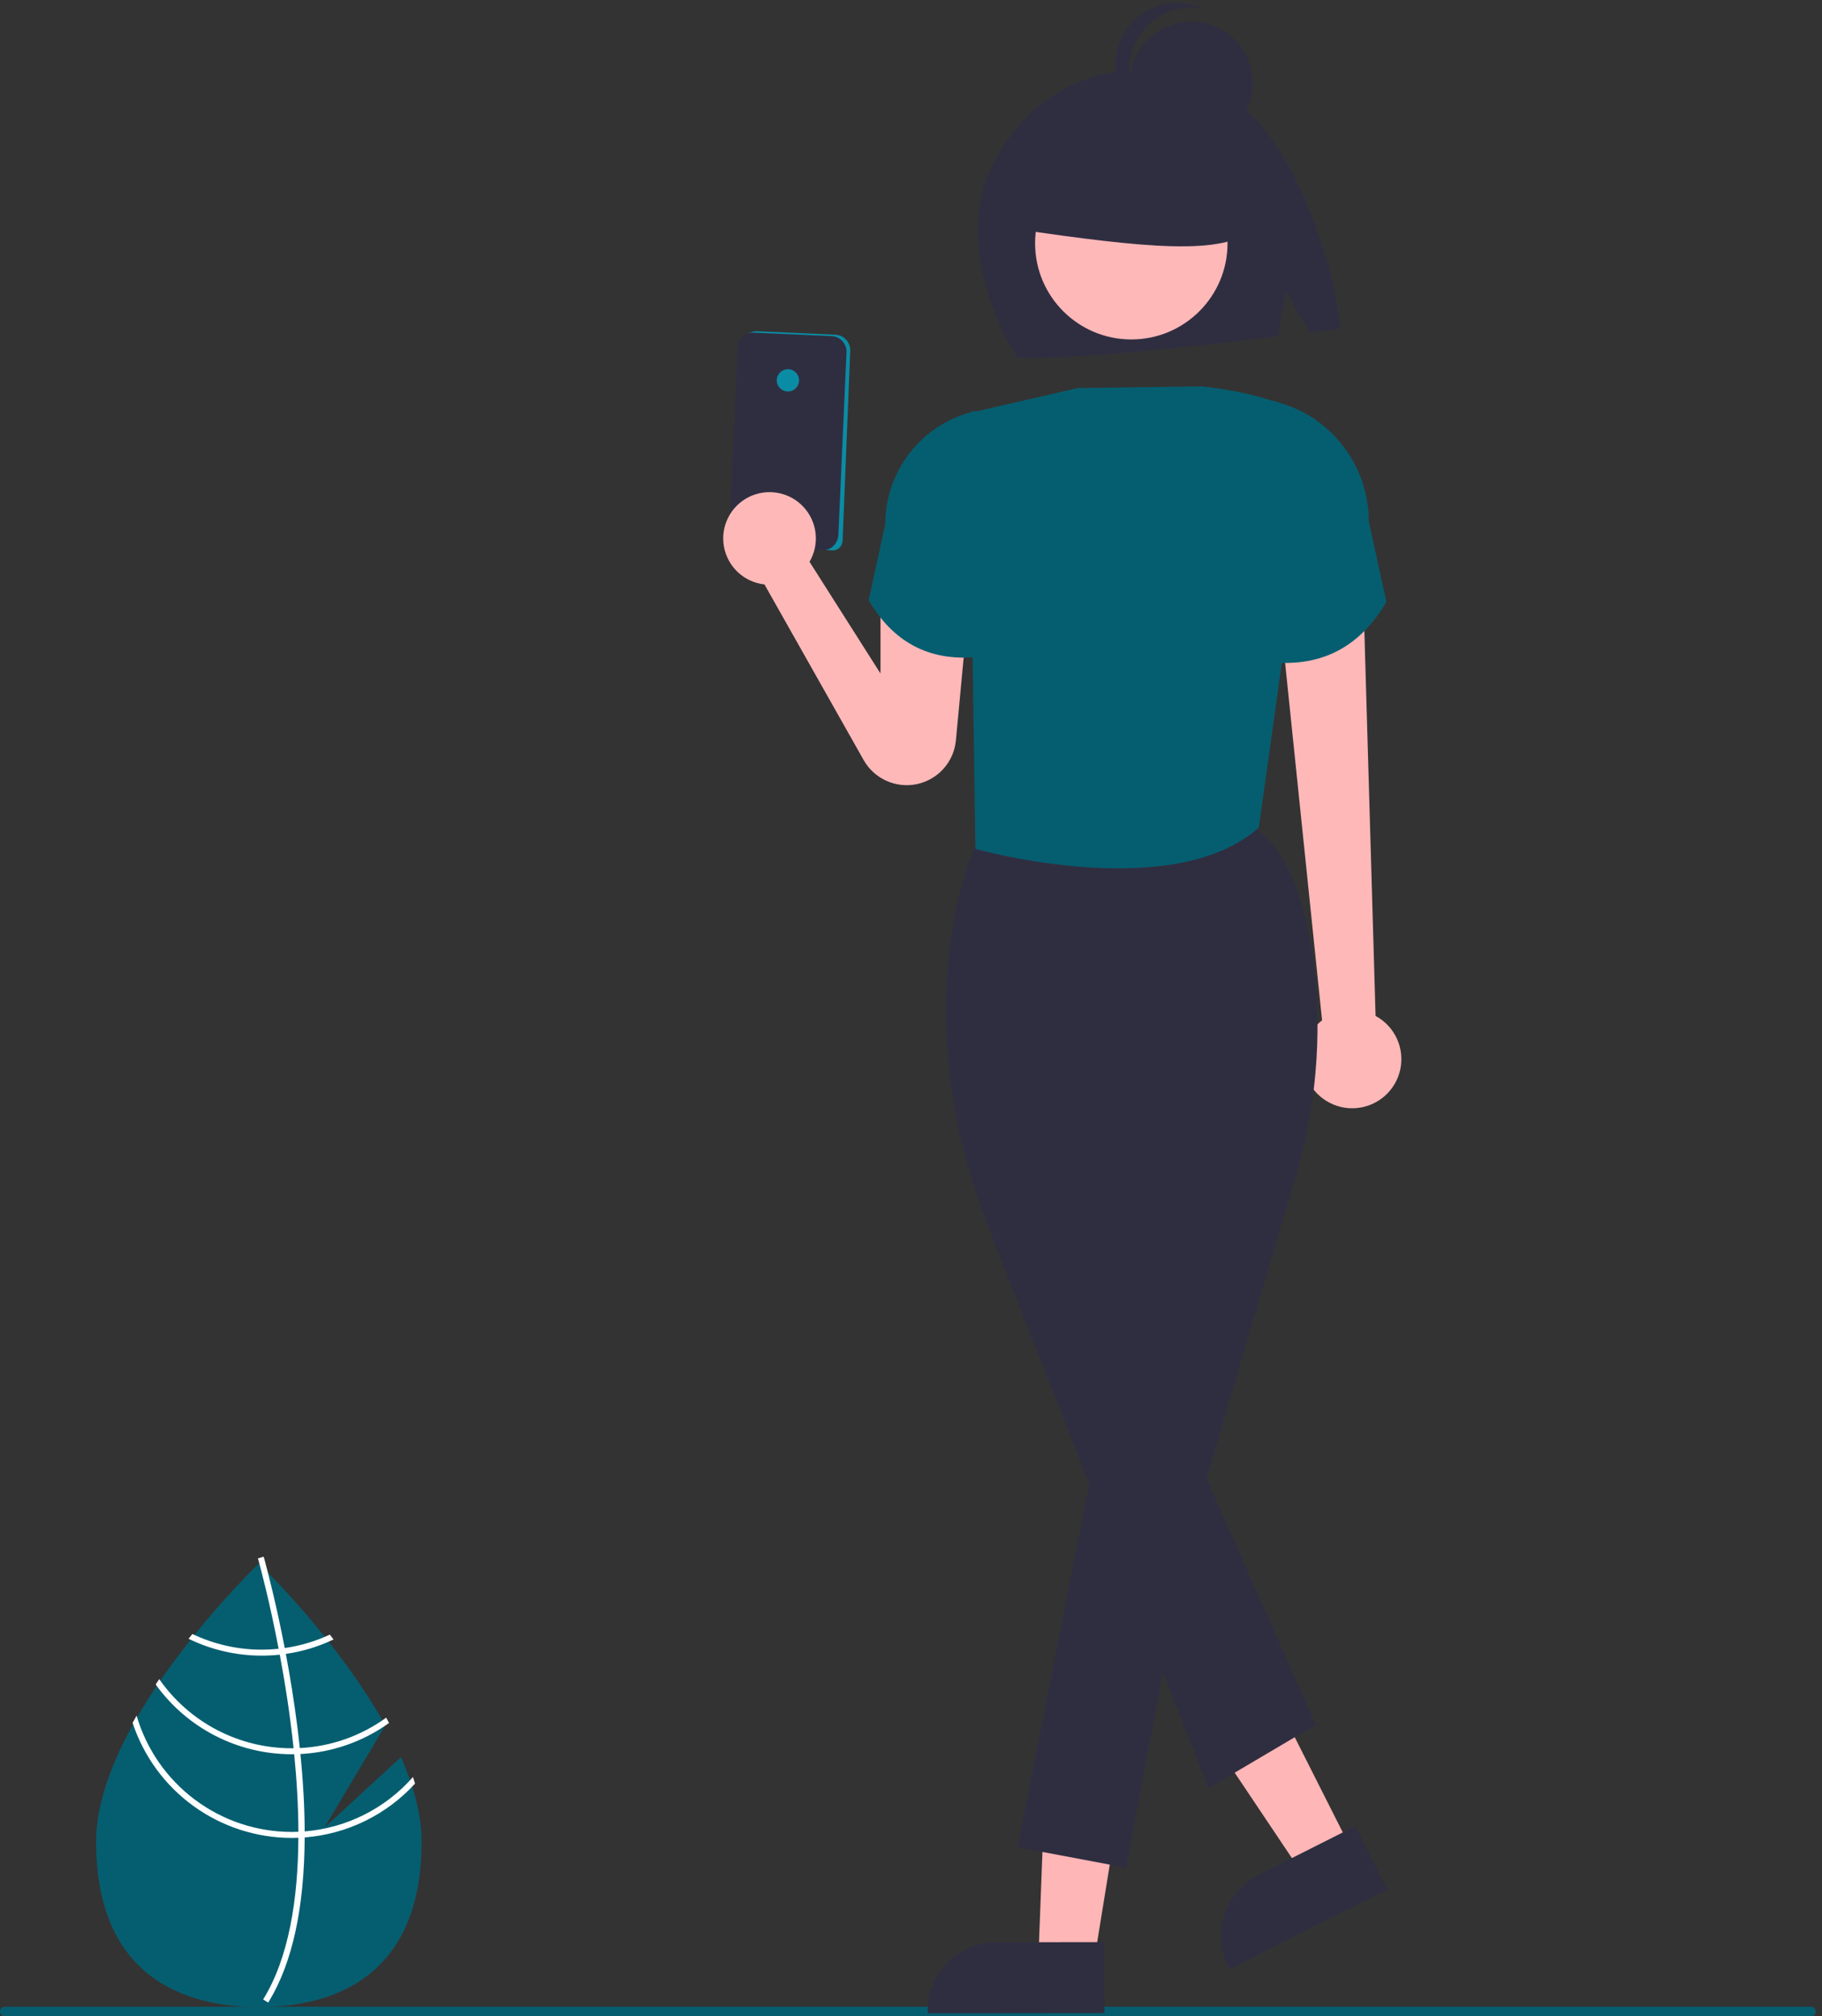 <svg width="291" height="322" viewBox="0 0 291 322" fill="none" xmlns="http://www.w3.org/2000/svg">
<rect x="0" y="0" width="291" height="322" fill="#333333" stroke="none"/>
<path d="M64.043 280.619L51.809 291.872L61.531 275.572C53.871 261.693 41.343 249.698 41.343 249.698C41.343 249.698 15.353 274.578 15.353 294.136C15.353 313.693 26.989 320.522 41.343 320.522C55.698 320.522 67.334 313.693 67.334 294.136C67.334 289.783 66.044 285.166 64.043 280.619Z" fill="#055E70"/>
<path d="M48.662 292.481V293.445C48.605 304.651 46.714 313.394 43.002 319.55C42.95 319.641 42.892 319.727 42.84 319.818L42.424 319.565L42.028 319.317C46.145 312.669 47.602 303.272 47.654 293.498C47.659 293.183 47.664 292.863 47.659 292.543C47.645 288.406 47.392 284.22 46.986 280.154C46.957 279.839 46.924 279.519 46.89 279.2C46.327 273.835 45.515 268.71 44.684 264.257C44.626 263.942 44.564 263.627 44.502 263.317C43.064 255.786 41.598 250.331 41.264 249.124C41.225 248.976 41.202 248.895 41.197 248.876L41.651 248.747L41.655 248.742L42.114 248.613C42.119 248.632 42.2 248.904 42.334 249.41C42.845 251.3 44.172 256.43 45.476 263.198C45.534 263.503 45.596 263.818 45.653 264.133C46.331 267.746 46.995 271.783 47.521 276.021C47.654 277.085 47.774 278.135 47.879 279.171C47.917 279.491 47.951 279.811 47.979 280.126C48.419 284.521 48.646 288.639 48.662 292.481Z" fill="white"/>
<path d="M45.476 263.198C45.156 263.241 44.832 263.284 44.502 263.317C43.607 263.409 42.708 263.455 41.808 263.456C37.974 263.461 34.187 262.606 30.727 260.955C30.526 261.208 30.326 261.461 30.12 261.718C33.76 263.494 37.758 264.414 41.808 264.41C42.769 264.41 43.728 264.359 44.684 264.257C45.008 264.224 45.333 264.181 45.653 264.133C48.295 263.755 50.864 262.977 53.272 261.828C53.066 261.566 52.865 261.308 52.67 261.055C50.391 262.119 47.967 262.841 45.476 263.198Z" fill="white"/>
<path d="M47.879 279.171C47.55 279.19 47.22 279.2 46.89 279.2C46.79 279.205 46.685 279.205 46.585 279.205C42.43 279.205 38.337 278.201 34.654 276.279C30.971 274.357 27.808 271.573 25.435 268.166C25.244 268.448 25.053 268.729 24.866 269.015C27.34 272.463 30.601 275.272 34.377 277.21C38.154 279.148 42.339 280.159 46.585 280.159C46.718 280.159 46.852 280.159 46.986 280.154C47.32 280.15 47.65 280.14 47.979 280.126C53.079 279.865 57.996 278.142 62.141 275.162C61.989 274.881 61.836 274.599 61.678 274.318C57.649 277.243 52.853 278.929 47.879 279.171Z" fill="white"/>
<path d="M48.662 292.482C48.328 292.51 47.994 292.529 47.659 292.544C47.301 292.558 46.943 292.567 46.585 292.567C41.002 292.561 35.571 290.748 31.105 287.399C26.64 284.051 23.38 279.348 21.814 273.993C21.599 274.38 21.384 274.762 21.179 275.148C22.944 280.49 26.348 285.141 30.909 288.439C35.469 291.737 40.955 293.516 46.585 293.522C46.943 293.522 47.301 293.517 47.654 293.498C47.994 293.488 48.328 293.469 48.662 293.446C55.416 292.918 61.716 289.845 66.287 284.85C66.187 284.497 66.072 284.149 65.958 283.796C61.542 288.828 55.338 291.944 48.662 292.482Z" fill="white"/>
<path d="M289.248 322H0.757C0.556 322 0.364 321.92 0.222 321.778C0.08 321.636 0 321.444 0 321.243C0 321.043 0.08 320.85 0.222 320.708C0.364 320.567 0.556 320.487 0.757 320.487H289.248C289.449 320.487 289.641 320.567 289.783 320.708C289.925 320.85 290.005 321.043 290.005 321.243C290.005 321.444 289.925 321.636 289.783 321.778C289.641 321.92 289.449 322 289.248 322Z" fill="#055E70"/>
<path d="M202.891 21.883C195.761 11.851 181.656 11.383 181.656 11.383C181.656 11.383 167.91 9.919 159.093 25.198C150.874 39.439 162.454 57.141 162.454 57.141C164.743 57.278 174.639 57.338 204.087 53.703L205.407 46.593L209.192 53.077C210.765 52.885 212.402 52.686 214.113 52.48C213.339 44.935 209.752 31.535 202.891 21.883Z" fill="#2F2E41"/>
<path d="M219.698 162.244L217.809 97.326L204.949 102.948L211.154 162.948C209.817 163.984 208.85 165.424 208.398 167.054C207.946 168.684 208.034 170.416 208.647 171.992C209.261 173.569 210.367 174.905 211.803 175.801C213.238 176.698 214.924 177.107 216.611 176.969C218.298 176.83 219.895 176.15 221.164 175.031C222.433 173.911 223.306 172.412 223.653 170.757C224 169.102 223.802 167.379 223.089 165.845C222.377 164.311 221.187 163.048 219.698 162.244Z" fill="#FFB8B8"/>
<path d="M202.94 105.758C211.327 106.569 217.351 103.107 221.426 96.122L218.613 83.252C218.613 79.065 217.277 74.987 214.8 71.61C212.323 68.234 208.833 65.733 204.838 64.472L203.342 64.001L202.94 105.758Z" fill="#055E70"/>
<path d="M132.984 87.907C132.874 87.907 132.765 87.896 132.657 87.874L117.143 87.612L117.109 87.227L117.11 87.21L118.397 55.271C118.412 54.945 118.49 54.625 118.628 54.329C118.767 54.033 118.962 53.767 119.203 53.546C119.444 53.326 119.727 53.155 120.034 53.044C120.341 52.932 120.667 52.882 120.994 52.897L133.42 53.45C133.747 53.465 134.067 53.544 134.363 53.682C134.659 53.82 134.925 54.015 135.145 54.256C135.366 54.497 135.537 54.779 135.648 55.086C135.76 55.393 135.81 55.719 135.795 56.045L134.573 86.381C134.556 86.791 134.381 87.179 134.085 87.463C133.789 87.748 133.395 87.907 132.984 87.907L132.984 87.907Z" fill="#0B8CA5"/>
<path d="M131.294 87.93C131.254 87.93 131.214 87.929 131.174 87.927L118.993 87.385C118.302 87.353 117.651 87.049 117.184 86.538C116.717 86.028 116.471 85.353 116.501 84.662L117.802 55.5C117.833 54.841 118.123 54.222 118.61 53.777C119.097 53.332 119.74 53.098 120.399 53.127L132.825 53.68C133.484 53.71 134.105 54.001 134.55 54.487C134.995 54.974 135.229 55.617 135.2 56.275L133.899 85.437C133.869 86.108 133.582 86.741 133.096 87.205C132.611 87.67 131.965 87.929 131.294 87.93Z" fill="#2F2E41"/>
<path d="M125.84 62.521C126.822 62.521 127.619 61.725 127.619 60.744C127.619 59.762 126.822 58.966 125.84 58.966C124.857 58.966 124.061 59.762 124.061 60.744C124.061 61.725 124.857 62.521 125.84 62.521Z" fill="#0B8CA5"/>
<path d="M140.628 95.843V107.565L129.294 89.721C130.1 88.344 130.438 86.745 130.259 85.16C130.081 83.576 129.394 82.091 128.302 80.929C127.21 79.766 125.771 78.988 124.199 78.709C122.628 78.431 121.009 78.667 119.583 79.384C118.157 80.1 117.002 81.257 116.288 82.684C115.575 84.11 115.342 85.728 115.625 87.298C115.907 88.867 116.69 90.303 117.856 91.391C119.022 92.48 120.509 93.162 122.096 93.337L137.939 121.387C138.765 122.849 140.037 124.01 141.57 124.7C143.102 125.39 144.815 125.573 146.459 125.223C148.103 124.873 149.592 124.007 150.709 122.752C151.827 121.497 152.514 119.919 152.671 118.247L154.631 97.355L140.628 95.843Z" fill="#FFB8B8"/>
<path d="M156.144 104.918C148.246 105.682 142.573 102.422 138.735 95.843L141.385 83.722C141.385 79.779 142.642 75.939 144.975 72.758C147.308 69.578 150.594 67.223 154.358 66.036L155.766 65.591L156.144 104.918Z" fill="#055E70"/>
<path d="M174.456 314.972L165.814 313.571L167.11 279.601L179.864 281.668L174.456 314.972Z" fill="#FFB6B6"/>
<path d="M176.397 321.499L148.169 321.528L148.168 321.171C148.165 318.259 149.32 315.466 151.378 313.405C153.437 311.344 156.23 310.185 159.144 310.181H159.145L176.386 310.164L176.397 321.499Z" fill="#2F2E41"/>
<path d="M215.752 295.191L207.936 299.131L189.006 270.883L200.542 265.068L215.752 295.191Z" fill="#FFB6B6"/>
<path d="M221.569 301.756L196.366 314.461L196.206 314.142C194.893 311.543 194.668 308.529 195.579 305.763C196.49 302.998 198.464 300.708 201.065 299.396L201.066 299.396L216.459 291.636L221.569 301.756Z" fill="#2F2E41"/>
<path d="M180.688 54.21C189.175 54.21 196.055 47.336 196.055 38.855C196.055 30.375 189.175 23.501 180.688 23.501C172.2 23.501 165.32 30.375 165.32 38.855C165.32 47.336 172.2 54.21 180.688 54.21Z" fill="#FFB8B8"/>
<path d="M199.739 23.377L185.803 16.084L166.559 19.067L162.577 36.639C182.231 39.463 195.835 41.082 200.403 36.307L199.739 23.377Z" fill="#2F2E41"/>
<path d="M155.903 134.867C155.903 134.867 144.188 158.807 157.168 194.231L193.019 285.572L210.158 275.449L192.688 236.124L206.899 187.991C210.171 177.082 211.18 165.621 209.863 154.31C208.839 145.845 206.462 137.237 201.292 132.898C189.126 122.687 155.903 134.867 155.903 134.867Z" fill="#2F2E41"/>
<path d="M175.501 229.17L162.503 295.011L179.813 298.272L190.702 241.281L175.501 229.17Z" fill="#2F2E41"/>
<path d="M192.022 61.706L172.153 61.971L154.761 65.969L155.792 135.572C155.792 135.572 187.237 144.461 201.048 132.168L210.158 67.023C205.047 64.136 198.908 62.474 192.022 61.706Z" fill="#055E70"/>
<path d="M190.263 23.14C195.699 23.14 200.106 18.736 200.106 13.304C200.106 7.872 195.699 3.469 190.263 3.469C184.826 3.469 180.419 7.872 180.419 13.304C180.419 18.736 184.826 23.14 190.263 23.14Z" fill="#2F2E41"/>
<path d="M180.419 11.034C180.419 9.58 180.741 8.143 181.363 6.828C181.985 5.513 182.892 4.353 184.017 3.43C185.143 2.507 186.459 1.846 187.871 1.493C189.283 1.14 190.757 1.105 192.184 1.39C190.924 0.796 189.552 0.476 188.159 0.451C186.765 0.427 185.383 0.699 184.103 1.248C182.822 1.798 181.674 2.613 180.732 3.64C179.791 4.666 179.079 5.881 178.642 7.203C178.206 8.525 178.056 9.925 178.202 11.31C178.348 12.694 178.786 14.032 179.488 15.235C180.191 16.437 181.14 17.477 182.275 18.285C183.41 19.094 184.703 19.652 186.07 19.923C184.381 19.13 182.953 17.873 181.952 16.299C180.952 14.725 180.42 12.899 180.419 11.034Z" fill="#2F2E41"/>
</svg>
